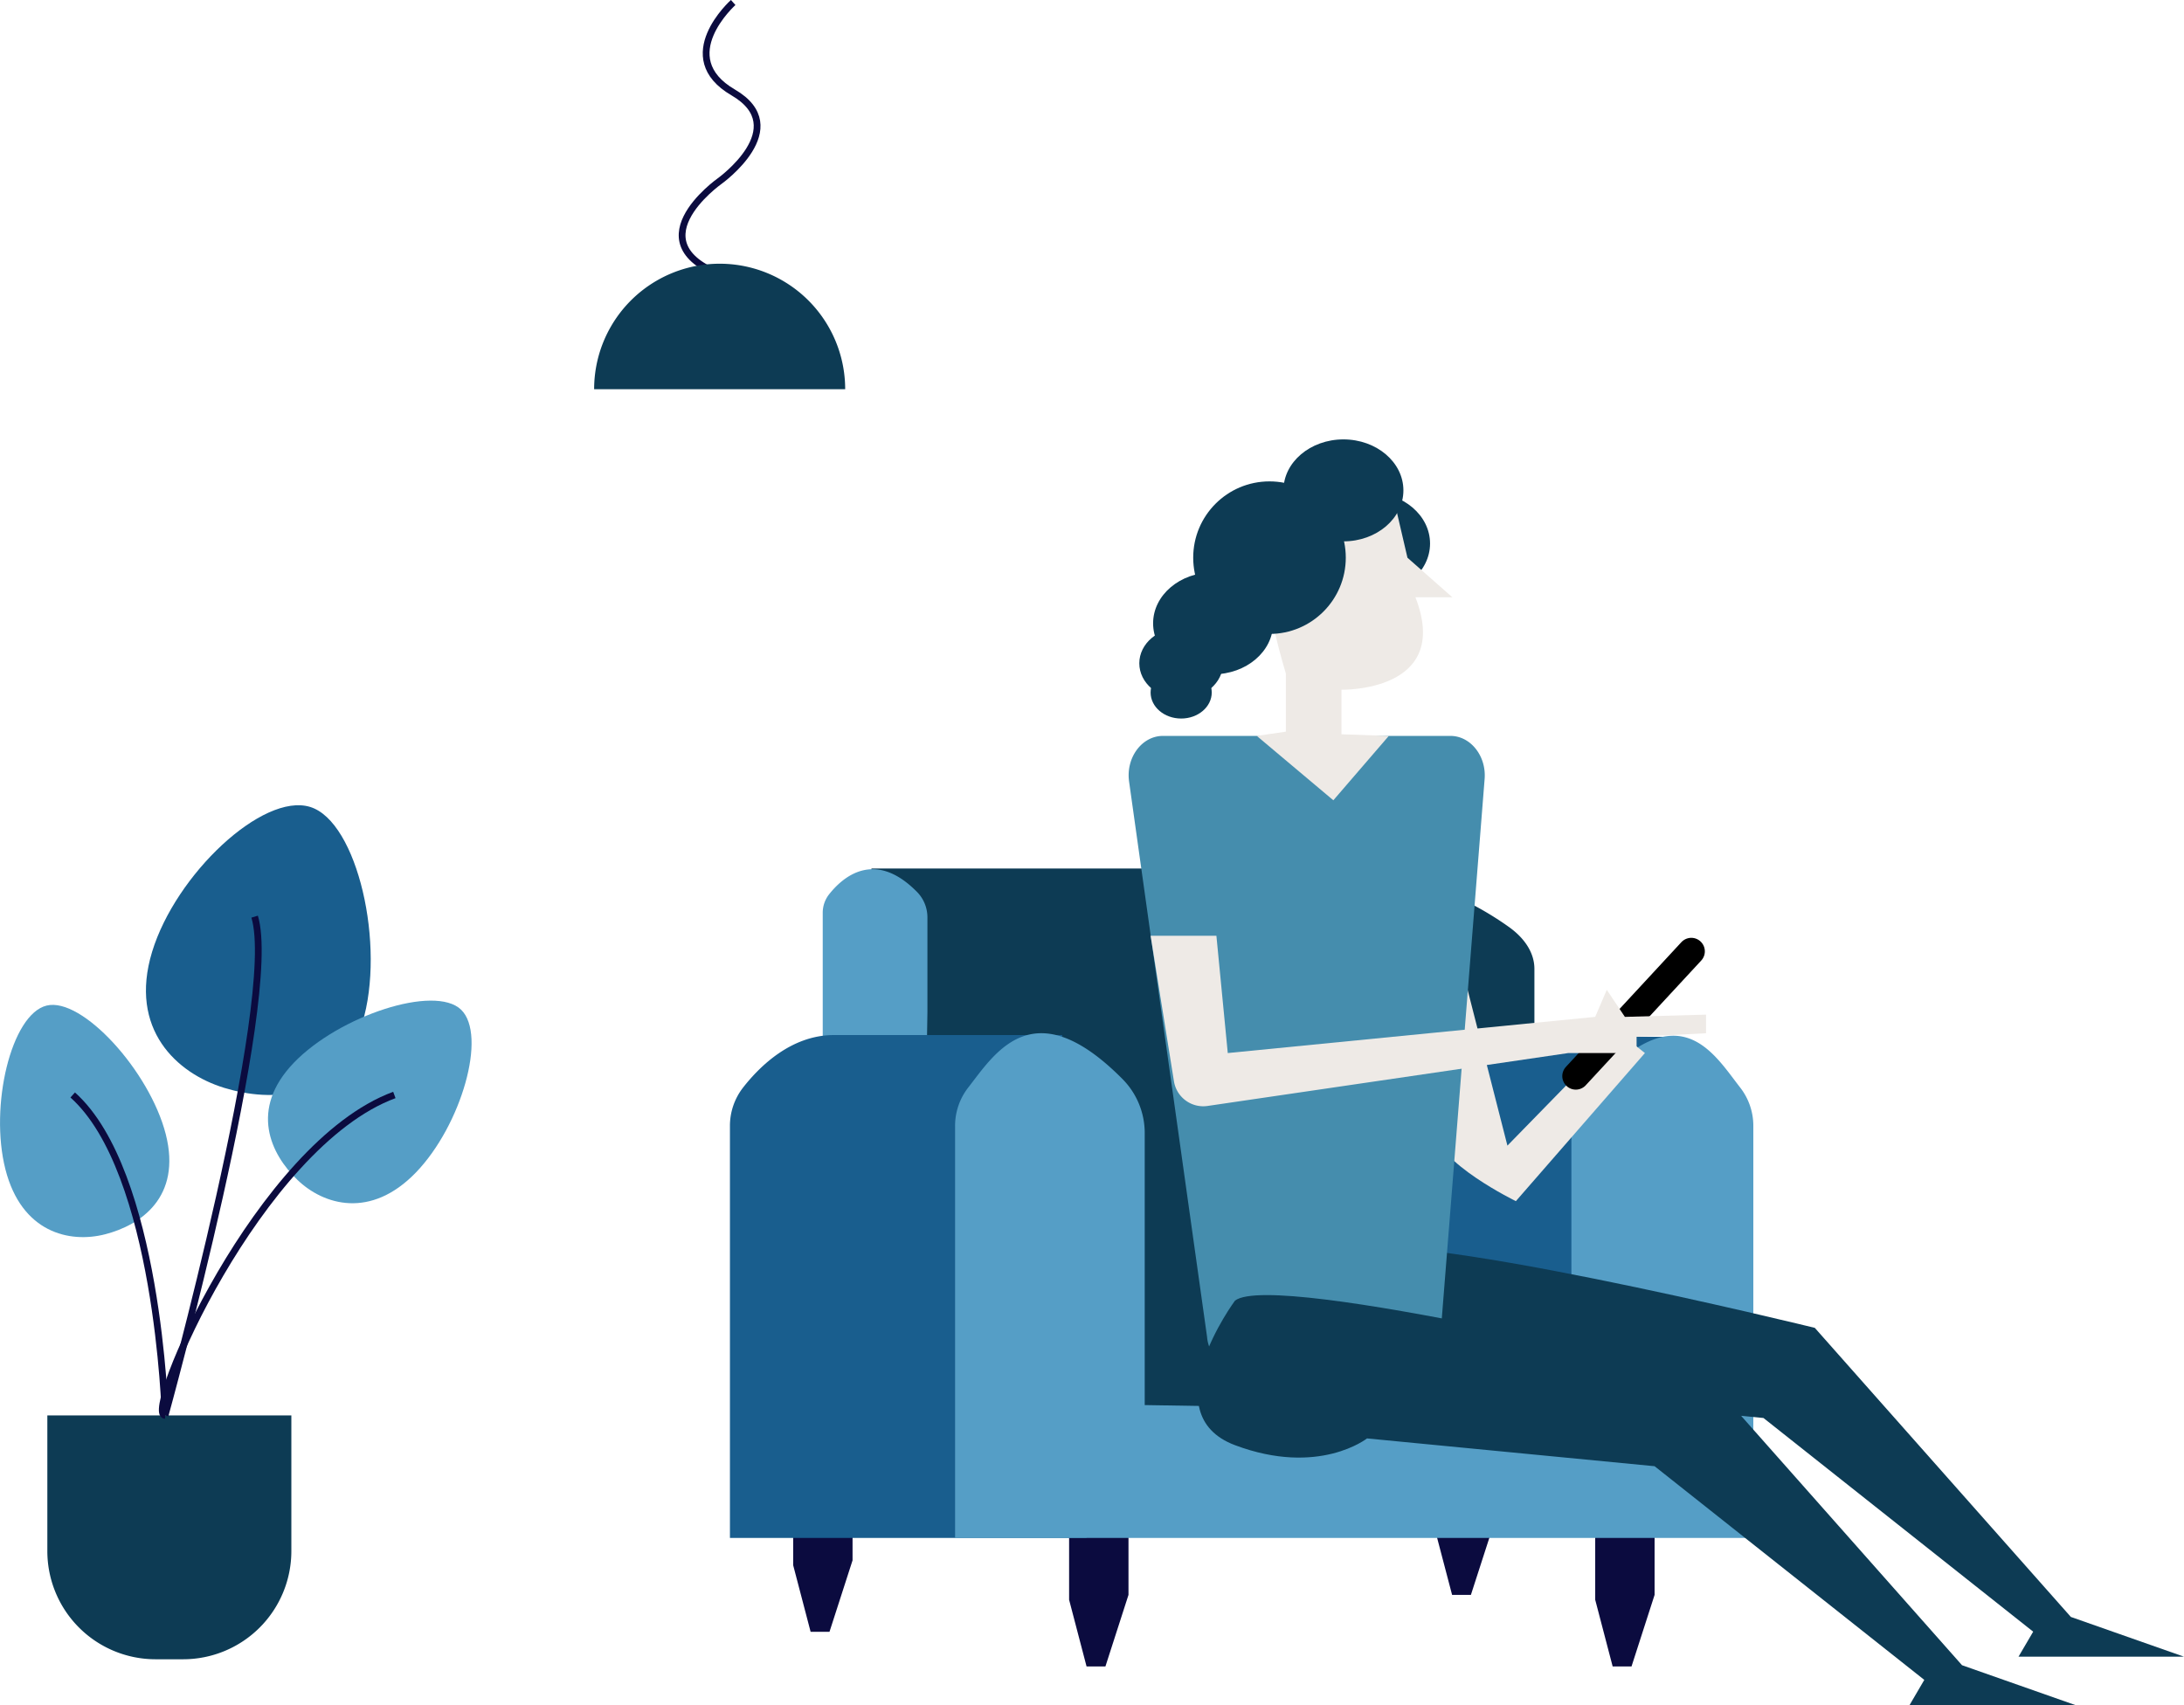 <svg xmlns="http://www.w3.org/2000/svg" viewBox="0 0 322.93 252.13"><defs><style>.cls-1{fill:none;stroke:#0b0b3f;}.cls-1,.cls-8{stroke-miterlimit:10;}.cls-2{fill:#0d3b54;}.cls-3{fill:#559ec6;}.cls-4{fill:#195e8e;}.cls-5{fill:#0b0b3f;}.cls-6{fill:#eeeae6;}.cls-7{fill:#458dad;}.cls-8{stroke:#000;stroke-linecap:round;stroke-width:4px;}</style></defs><title>woman sitting with plants</title><g id="Layer_2" data-name="Layer 2"><g id="bottom_section" data-name="bottom section"><g id="zetel"><path class="cls-1" d="M108.41.37s-9,8.06,0,13.3-2,13.11-2,13.11-13.6,9.6,1.77,14.41"/><path class="cls-2" d="M87.85,57.56a18.56,18.56,0,0,1,37.12,0"/><path class="cls-2" d="M7.08,209.32h36a0,0,0,0,1,0,0v20.06a16,16,0,0,1-16,16H23a16,16,0,0,1-16-16V209.32A0,0,0,0,1,7.08,209.32Z"/><path class="cls-3" d="M24.51,167.73c2.38,9.34-3.74,13.47-9,14.81S3.18,182.26.8,172.92,1.65,150,6.89,148.71,22.12,158.39,24.51,167.73Z"/><path class="cls-4" d="M53.56,151.33c-3.51,11.48-13.41,11.69-20.4,9.55S19,152.23,22.49,140.76s16.36-23.57,23.36-21.43S57.06,139.86,53.56,151.33Z"/><path class="cls-1" d="M24.41,209.32s17-61.51,13.24-73.76"/><path class="cls-1" d="M24.41,209.32s-1-36.09-13.66-47.39"/><polygon class="cls-5" points="158.08 225.28 158.08 236.58 160.66 246.44 163.45 246.44 166.86 235.86 166.86 225.28 158.08 225.28"/><polygon class="cls-5" points="117.28 220.16 117.28 231.47 119.86 241.32 122.65 241.32 126.06 230.75 126.06 220.16 117.28 220.16"/><polygon class="cls-5" points="235.87 225.28 235.87 236.58 238.45 246.44 241.24 246.44 244.65 235.86 244.65 225.28 235.87 225.28"/><polygon class="cls-5" points="212.12 214.7 212.12 226 214.71 235.86 217.49 235.86 220.91 225.28 220.91 214.7 212.12 214.7"/><path class="cls-2" d="M121.67,210.4H226.88V143.28c0-2.27-1.33-4.48-3.86-6.26a46.6,46.6,0,0,0-26.61-8.58H128.86Z"/><path class="cls-3" d="M137.13,149.75V135.68a5.37,5.37,0,0,0-1.55-3.79c-6.33-6.41-11.07-2.07-13,.38a4.42,4.42,0,0,0-.93,2.73v29.17h15.24Z"/><path class="cls-4" d="M160.66,227.44H107.93V166.53a9.2,9.2,0,0,1,1.93-5.68c2.44-3.13,7.08-7.73,13.34-7.78h33.86Z"/><path class="cls-4" d="M252.24,225.28h-52V166.36a8.89,8.89,0,0,1,1.9-5.51c2.41-3,7-7.47,13.16-7.52h33.39Z"/><path class="cls-3" d="M214.08,227.44h45.17V166.53a9.2,9.2,0,0,0-1.93-5.68c-4-5.12-9.11-14.3-21.75-.13a12,12,0,0,0-3.22,7.92v40.23L213,208.18h-19.4l-24.34-.39V167.56a11.33,11.33,0,0,0-3.22-7.92c-13.22-13.37-18.9-3.91-22.89,1.21a9.2,9.2,0,0,0-1.93,5.68v60.91h72.85Z"/><path class="cls-6" d="M217,146.36l5.89,23.06,15.26-15.63,2.07-.46,3,2.4-19.08,21.9s-11.75-5.72-12.08-10.49S217,146.36,217,146.36Z"/><path class="cls-2" d="M198.71,185.21s-12.39,16.73,0,21.38,19.52-1,19.52-1l42.52,4.11,39.88,31.6L298.46,245h24.47l-16.73-5.88-37.86-42.75S204.59,180.7,198.71,185.21Z"/><path class="cls-7" d="M207.92,202.63H183.48a5.35,5.35,0,0,1-5-4.91l-11.53-82.13c-.5-3.54,1.89-6.76,5-6.76h42.51c3,0,5.33,3,5.06,6.36L213,197.33C212.74,200.33,210.55,202.63,207.92,202.63Z"/><path class="cls-2" d="M182.61,192.34s-12.39,16.73,0,21.38,19.52-1,19.52-1l42.52,4.11,39.88,31.6-2.17,3.71h24.47l-16.72-5.88L252.24,203.5S188.5,187.83,182.61,192.34Z"/><path class="cls-3" d="M43.46,157.15c-6.68,6.95-3.39,13.57.5,17.32s10.87,5.85,17.56-1.1,10.55-20.31,6.65-24.06S50.15,150.21,43.46,157.15Z"/><path class="cls-1" d="M24.41,209.32c-3.34,0,13.85-40,33.9-47.39"/><ellipse class="cls-2" cx="202.58" cy="80.38" rx="8.87" ry="7.54"/><path class="cls-6" d="M185.83,108.83l11.32,9.52,8.2-9.52-7-.24V102s16.4.39,10.94-13.67h5.46l-6.64-5.85-2.73-11.72S178,59,190.13,99.61v8.59Z"/><circle class="cls-2" cx="187.71" cy="82.47" r="11.28"/><ellipse class="cls-2" cx="198.64" cy="72.52" rx="8.87" ry="7.54"/><ellipse class="cls-2" cx="179.37" cy="92.18" rx="8.87" ry="7.54"/><ellipse class="cls-2" cx="174.65" cy="98.09" rx="6.19" ry="5.27"/><ellipse class="cls-2" cx="174.65" cy="102.41" rx="4.52" ry="3.85"/><path class="cls-8" d="M233,159.14l17.08-18.45"/><path class="cls-6" d="M170.13,138.39h9.73l1.68,17.34,54.33-5.35,1.71-4,2.68,4,12-.33v2.75l-10.27.53v2.4h-10.1l-53.31,7.82a4.39,4.39,0,0,1-5-3.66Z"/></g></g></g></svg>